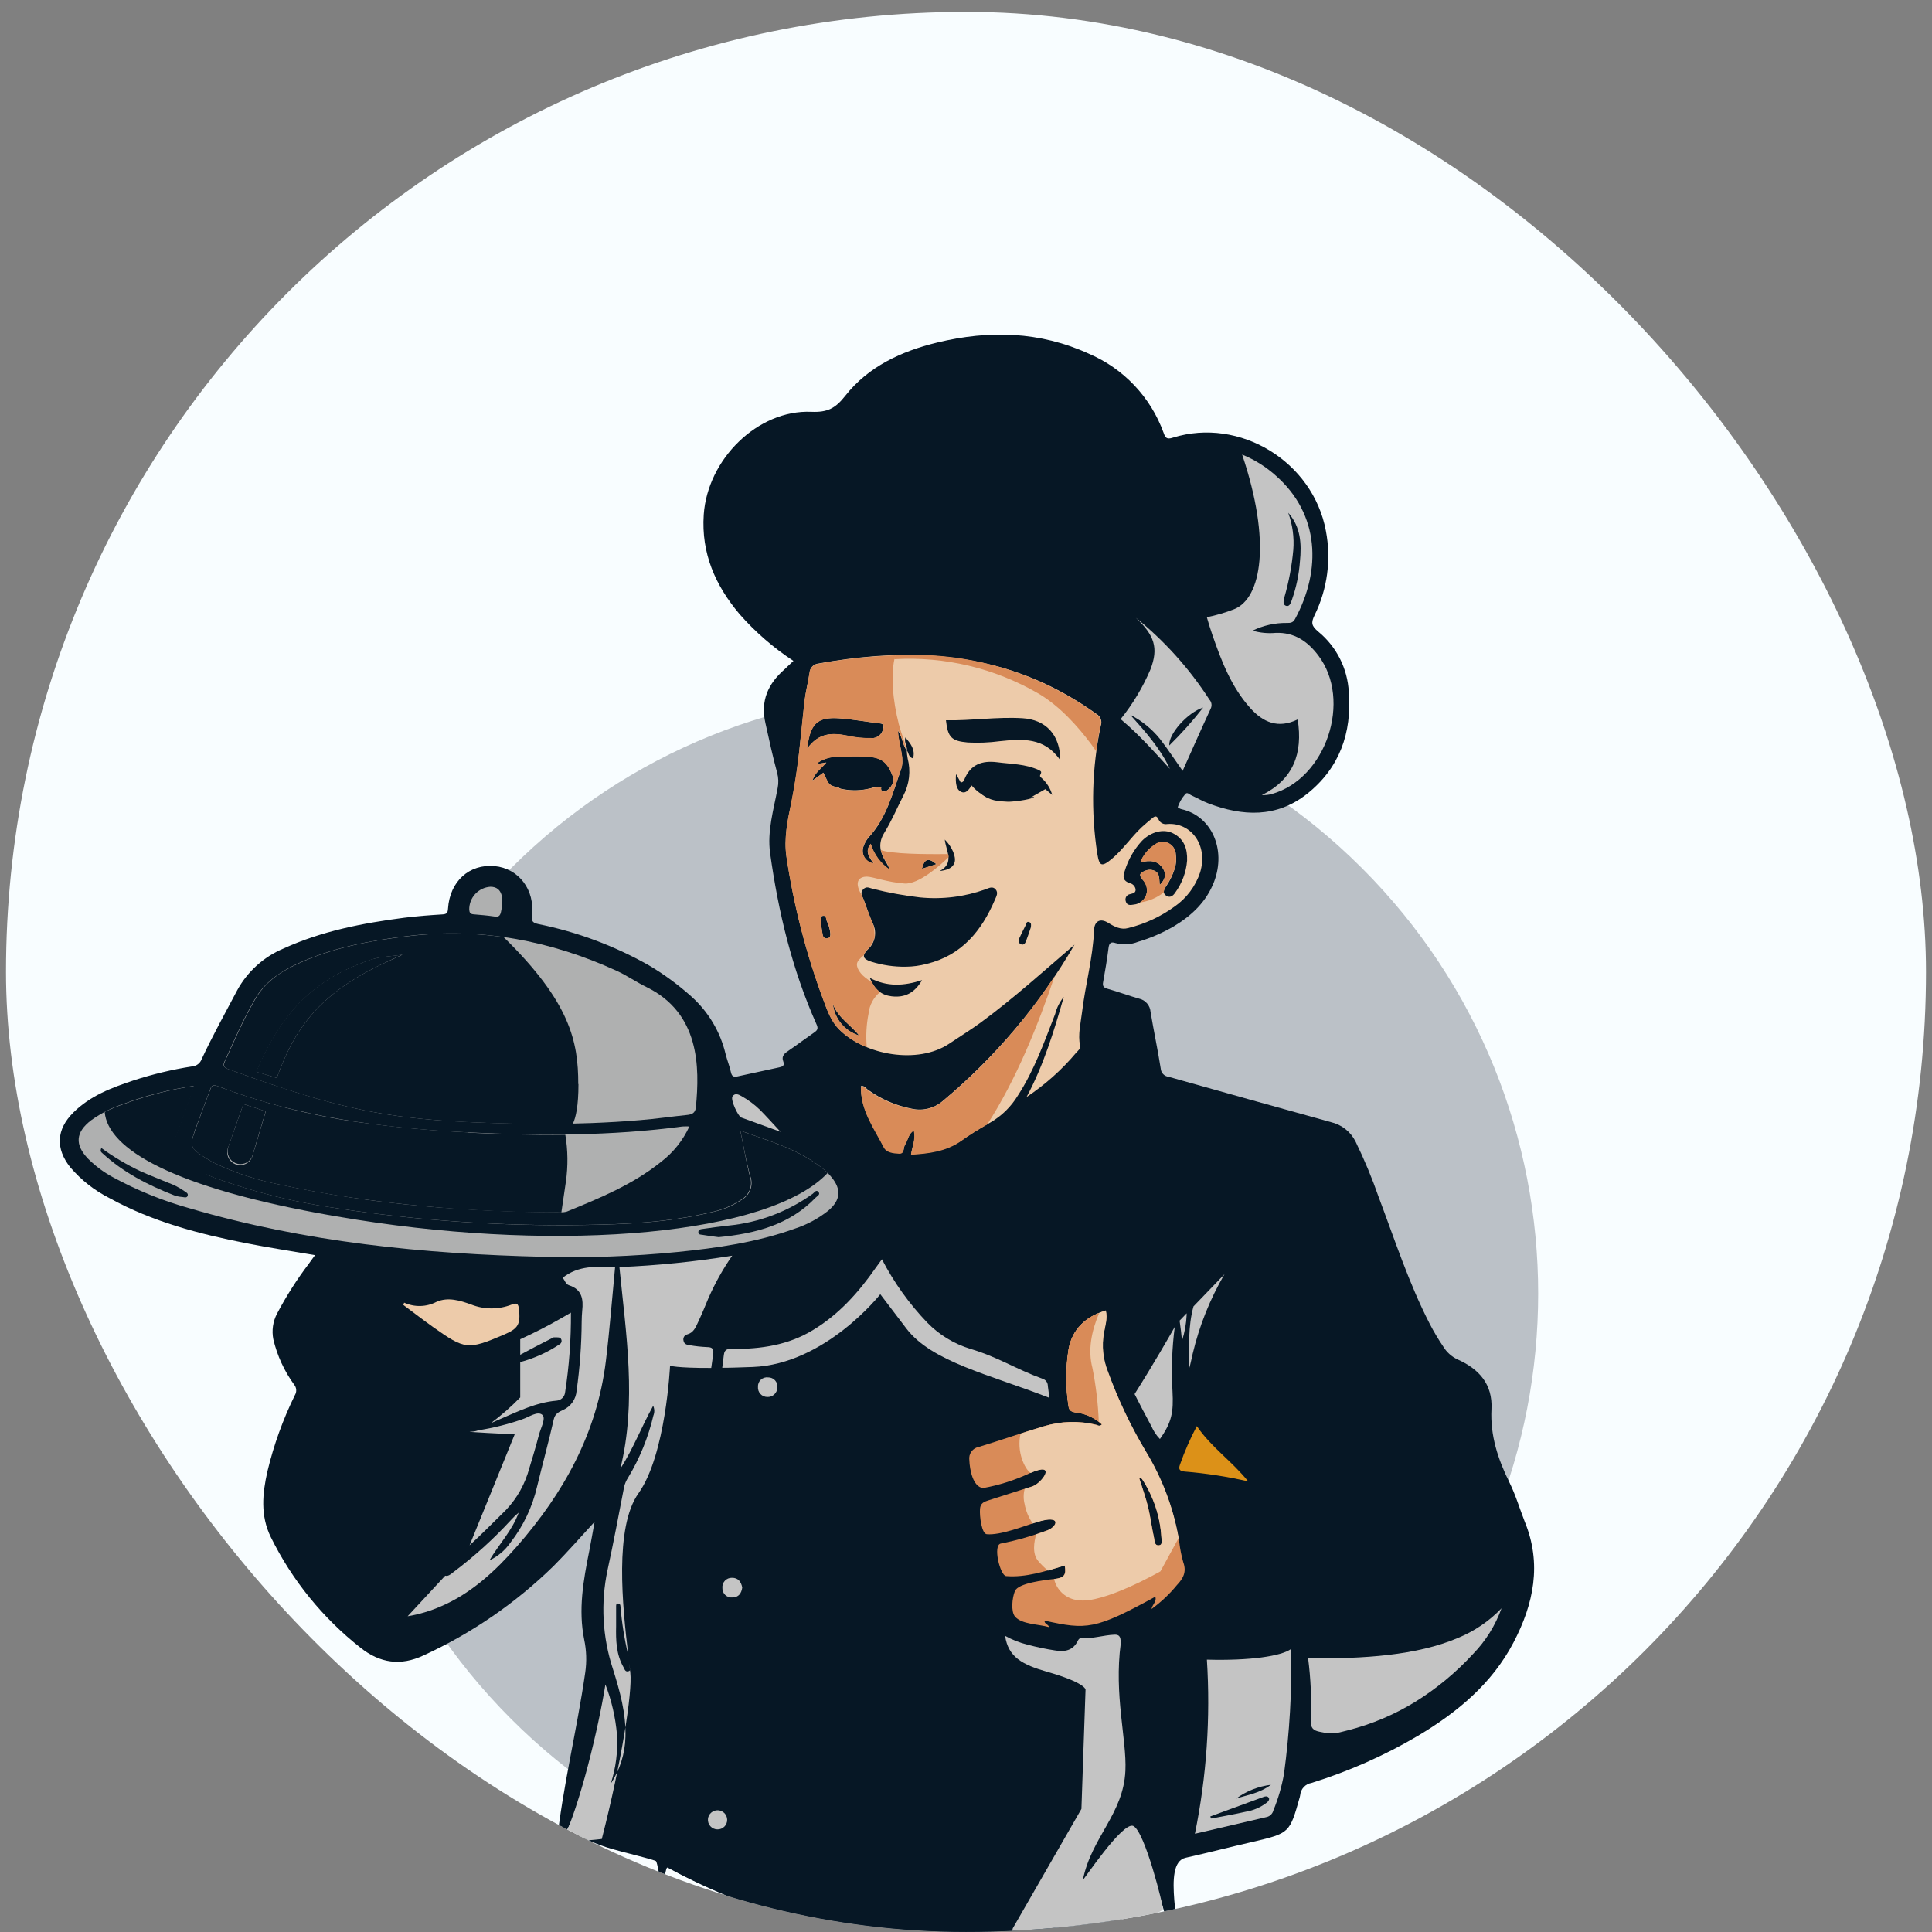 <svg width="161" height="161" viewBox="0 0 161 161" fill="none" xmlns="http://www.w3.org/2000/svg">
<rect x="0" y="0" width="161" height="161" fill="#808080" stroke="none"/>
<g clip-path="url(#clip0_15_374)">
<rect x="0.5" y="0.99" width="160" height="160" rx="80" fill="#F8FDFF"/>
<g clip-path="url(#clip1_15_374)">
<path d="M113.497 143.25C133.076 123.671 133.076 91.926 113.497 72.347C93.918 52.767 62.173 52.767 42.594 72.347C23.014 91.926 23.014 123.671 42.594 143.25C62.173 162.829 93.918 162.829 113.497 143.25Z" fill="#BBC1C7"/>
<path fill-rule="evenodd" clip-rule="evenodd" d="M66.12 55.077C64.457 53.985 62.949 52.676 61.634 51.183C59.613 48.79 58.429 46.11 58.645 42.892C58.958 38.275 63.148 34.127 67.612 34.318C68.965 34.377 69.621 34.022 70.424 33.003C72.361 30.534 75.117 29.27 78.111 28.542C82.436 27.498 86.664 27.612 90.757 29.485C92.184 30.097 93.471 30.995 94.538 32.124C95.604 33.252 96.428 34.587 96.959 36.047C97.107 36.47 97.213 36.647 97.741 36.47C103.314 34.74 109.419 38.47 110.489 44.233C110.949 46.619 110.618 49.091 109.546 51.272C109.254 51.881 109.267 52.147 109.863 52.642C110.612 53.258 111.225 54.024 111.662 54.89C112.099 55.757 112.35 56.705 112.4 57.673C112.666 61.086 111.622 64.016 108.912 66.163C106.375 68.163 103.559 68.036 100.693 66.945C100.198 66.76 99.737 66.485 99.255 66.265C99.094 66.193 98.912 65.948 98.735 66.222C98.473 66.527 98.273 66.881 98.147 67.263C98.147 67.296 98.338 67.406 98.452 67.432C100.934 67.981 102.21 70.751 101.175 73.474C100.54 75.139 99.314 76.294 97.826 77.19C96.885 77.74 95.882 78.175 94.837 78.484C94.243 78.721 93.589 78.759 92.972 78.594C92.6 78.467 92.435 78.56 92.38 78.978C92.258 79.934 92.101 80.885 91.928 81.832C91.86 82.188 91.97 82.306 92.313 82.403C93.192 82.648 94.046 82.974 94.921 83.219C95.181 83.276 95.415 83.415 95.588 83.617C95.761 83.818 95.864 84.07 95.881 84.335C96.143 85.908 96.481 87.473 96.727 89.046C96.737 89.218 96.809 89.381 96.928 89.506C97.047 89.632 97.206 89.711 97.378 89.73C101.893 90.999 106.396 92.267 110.907 93.51C111.35 93.612 111.764 93.81 112.121 94.092C112.477 94.374 112.766 94.731 112.967 95.138C113.699 96.639 114.342 98.182 114.89 99.759C116.231 103.311 117.406 106.947 119.148 110.329C119.485 110.981 119.861 111.612 120.273 112.219C120.551 112.677 120.957 113.044 121.44 113.276C123.241 114.071 124.399 115.348 124.289 117.428C124.175 119.627 124.83 121.601 125.786 123.538C126.302 124.574 126.632 125.711 127.054 126.785C128.509 130.315 127.807 133.668 126.124 136.877C124.323 140.315 121.44 142.695 118.167 144.648C115.369 146.298 112.39 147.617 109.288 148.581C109.042 148.621 108.816 148.742 108.646 148.925C108.476 149.108 108.372 149.342 108.35 149.591C108.344 149.642 108.334 149.693 108.32 149.743C107.474 152.749 107.474 152.766 104.43 153.481C102.557 153.904 100.688 154.394 98.807 154.813C96.693 155.278 98.705 161.311 97.873 162.347C97.741 162.512 96.748 157.73 96.473 157.827C91.167 159.713 85.797 161.768 79.844 161.768C71.388 161.78 63.064 159.67 55.634 155.633C55.453 155.531 55.355 157.062 55.173 156.96C54.992 156.859 54.797 155.168 54.653 155.083C52.444 153.818 50.333 152.389 48.337 150.809C48.003 150.542 46.7 154.047 46.375 153.768C46.899 148.796 48.066 144.276 48.772 139.359C48.902 138.453 48.872 137.532 48.683 136.636C48.176 134.125 48.616 131.685 49.106 129.241C49.25 128.497 49.381 127.749 49.55 126.815C48.333 128.138 47.28 129.351 46.134 130.497C42.974 133.588 39.306 136.111 35.289 137.955C33.395 138.843 31.661 138.602 30.034 137.304C26.892 134.83 24.342 131.686 22.571 128.1C21.683 126.299 21.869 124.455 22.288 122.603C22.813 120.411 23.58 118.284 24.575 116.261C24.657 116.127 24.695 115.97 24.683 115.814C24.672 115.657 24.612 115.507 24.512 115.386C23.688 114.256 23.099 112.972 22.778 111.611C22.634 110.885 22.741 110.132 23.083 109.475C23.851 108.017 24.738 106.624 25.734 105.311L26.25 104.596C24.309 104.262 22.419 103.975 20.542 103.607C16.58 102.829 12.69 101.81 9.126 99.844C7.877 99.213 6.767 98.341 5.858 97.278C4.615 95.717 4.695 94.119 6.107 92.715C7.519 91.312 9.278 90.652 11.088 90.047C12.702 89.52 14.356 89.124 16.035 88.864C16.205 88.847 16.367 88.783 16.502 88.678C16.638 88.573 16.741 88.433 16.8 88.272C17.709 86.318 18.757 84.437 19.759 82.538C20.614 80.966 21.98 79.732 23.632 79.042C26.829 77.583 30.228 76.928 33.682 76.48C34.739 76.344 35.796 76.268 36.866 76.201C37.217 76.18 37.314 76.087 37.335 75.715C37.483 73.444 39.107 71.981 41.221 72.176C43.208 72.362 44.603 74.154 44.32 76.294C44.257 76.818 44.46 76.919 44.891 77.013C48.097 77.664 51.182 78.814 54.032 80.42C55.323 81.18 56.534 82.068 57.647 83.071C59.048 84.339 60.032 86.002 60.467 87.841C60.598 88.356 60.801 88.851 60.915 89.371C60.991 89.718 61.165 89.764 61.456 89.701L64.949 88.944C65.194 88.893 65.405 88.796 65.283 88.487C65.08 87.972 65.41 87.76 65.765 87.519C66.475 87.033 67.164 86.513 67.879 86.018C68.145 85.832 68.192 85.684 68.039 85.35C66.01 80.801 64.86 76.002 64.175 71.089C63.921 69.254 64.475 67.461 64.805 65.669C64.891 65.248 64.876 64.814 64.763 64.4C64.391 63.03 64.09 61.644 63.786 60.261C63.363 58.396 64.002 56.989 65.363 55.792C65.612 55.568 65.845 55.318 66.12 55.077Z" fill="#061725"/>
<path fill-rule="evenodd" clip-rule="evenodd" d="M73.472 104.939C74.472 106.87 75.743 108.647 77.248 110.216C78.243 111.238 79.481 111.991 80.846 112.406C83.133 113.083 84.618 114.097 86.854 114.897C86.984 114.934 87.098 115.013 87.178 115.121C87.258 115.23 87.3 115.362 87.298 115.497C87.547 117.509 87.556 117.505 85.607 118.127C83.916 118.664 82.926 119.247 81.227 119.75C80.817 119.849 80.45 120.077 80.179 120.401C79.909 120.725 79.75 121.126 79.726 121.547C79.618 122.098 79.633 122.666 79.77 123.21C79.907 123.755 80.162 124.262 80.516 124.697C80.598 124.786 80.65 124.898 80.666 125.017C80.682 125.137 80.66 125.258 80.605 125.365C80.182 126.748 80.415 127.987 81.573 128.934C81.673 129.003 81.746 129.105 81.781 129.222C81.816 129.338 81.809 129.463 81.763 129.576C81.653 129.971 81.666 130.39 81.801 130.777C81.935 131.164 82.185 131.5 82.516 131.741C82.791 131.952 82.939 132.164 82.774 132.506C82.749 132.604 82.739 132.706 82.744 132.807C82.495 135.593 82.964 136.303 85.632 137.056C86.391 137.258 87.16 137.419 87.936 137.538C88.714 137.669 89.416 137.538 89.814 136.751C89.869 136.646 89.928 136.502 90.08 136.515C91.027 136.578 91.932 136.265 92.866 136.223C93.429 136.197 93.374 136.599 93.403 136.937C92.824 141.242 93.906 144.971 93.788 147.55C93.627 151.177 90.968 153.08 90.245 156.649C90.211 156.826 93.564 151.748 94.448 152.167C95.42 152.632 96.562 156.999 96.519 157.194C96.325 158.001 95.5 158.856 94.405 159.659C87.983 161.568 81.246 162.191 74.583 161.49C67.919 160.789 61.46 158.779 55.575 155.575C55.744 152.07 55.913 148.56 56.103 145.055C56.239 142.442 56.725 139.867 57.063 137.28C57.778 131.821 58.535 126.367 59.27 120.913C59.634 118.249 60.006 115.586 60.332 112.918C60.399 112.377 60.691 112.415 61.059 112.415C63.426 112.415 65.71 112.081 67.777 110.829C69.929 109.531 71.557 107.7 72.978 105.667L73.472 104.939Z" fill="#061725"/>
<path fill-rule="evenodd" clip-rule="evenodd" d="M109.83 95.089C107.035 97.811 105.923 99.317 105.445 101.19L106.498 99.799C107.525 98.316 108.755 96.984 110.151 95.841C110.997 95.216 111.035 95.216 111.504 96.175C112.443 98.086 113.119 100.107 113.863 102.095C115.178 105.625 116.4 109.202 118.307 112.483C117.343 112.111 116.759 111.409 114.599 108.103C114.953 109.642 115.698 111.063 116.764 112.229C117.842 113.43 119.254 114.14 120.653 114.838C121.88 115.455 122.624 116.212 122.56 117.709C122.487 118.927 122.592 120.149 122.873 121.336C123.528 123.844 123.533 126.503 124.649 128.9C124.701 129.088 124.73 129.281 124.733 129.475C124.926 128.657 124.906 127.802 124.674 126.993C124.485 126.201 124.365 125.393 124.315 124.579C124.627 125.232 124.884 125.909 125.084 126.604C125.417 128.223 125.577 129.873 125.562 131.526C125.562 134.025 124.425 136.071 122.772 137.847C119.993 140.946 116.364 143.159 112.337 144.21C111.271 144.481 111.111 144.565 110.011 144.337C109.453 144.218 109.221 144.015 109.255 143.385C109.462 139.508 108.582 135.627 108.231 131.75C108.015 129.656 107.459 127.611 106.587 125.695C106.485 125.467 106.396 125.235 106.282 124.96C108.22 124.807 110.145 124.524 112.045 124.114C115.428 123.518 118.332 124.647 120.962 126.693L121.385 127.057C121.136 126.419 120.734 125.853 120.214 125.408C119.473 124.788 118.638 124.29 117.74 123.932C117.582 123.891 117.44 123.799 117.338 123.671C117.235 123.543 117.176 123.386 117.169 123.222C117.186 122.735 117.36 122.266 117.665 121.885C117.969 121.504 118.389 121.231 118.861 121.108C119.621 121.013 120.387 120.979 121.152 121.006C120.695 120.662 120.125 120.501 119.554 120.554C117.804 120.47 116.248 121.121 114.671 121.793C112.417 122.777 109.873 122.868 107.555 122.047C106.473 121.675 105.762 120.833 105.141 119.933C101.796 115.049 101.416 109.883 103.648 104.462C103.699 104.348 103.745 104.23 103.8 104.116C103.855 104.001 103.995 103.836 103.8 103.722C103.606 103.608 103.551 103.815 103.479 103.917C101.548 106.589 100.159 109.614 99.391 112.821C99.297 113.21 99.23 113.599 99.116 113.984C99.086 111.87 98.942 109.79 99.86 107.764C99.251 108.09 99.014 108.61 98.892 109.591C98.859 110.318 98.73 111.037 98.507 111.73C98.393 110.711 98.291 109.777 98.186 108.838C97.722 111.178 97.561 113.569 97.708 115.95C97.801 117.662 97.649 118.52 96.659 119.924C96.365 119.622 96.128 119.268 95.962 118.88C95.175 117.375 94.617 116.394 93.911 114.85C93.243 113.383 92.643 111.971 92.993 110.398C93.137 109.747 93.416 108.931 92.795 108.47C92.173 108.01 91.378 108.47 90.731 108.804C90.064 109.138 89.482 109.621 89.031 110.217C88.581 110.812 88.274 111.504 88.135 112.238C87.72 110.596 87.206 108.981 86.597 107.401C86.052 106.032 85.343 104.736 84.482 103.54C83.776 102.581 84.212 100.179 85.227 99.372C86.228 98.635 87.278 97.965 88.368 97.368C90.529 96.099 92.74 94.898 94.748 93.38C95.426 92.936 96.008 92.361 96.46 91.689C96.477 91.642 96.503 91.6 96.537 91.563C96.571 91.527 96.612 91.498 96.658 91.478C96.703 91.459 96.753 91.448 96.802 91.448C96.852 91.448 96.901 91.458 96.947 91.478C101.234 92.679 105.528 93.882 109.83 95.089Z" fill="#061725"/>
<path fill-rule="evenodd" clip-rule="evenodd" d="M89.543 78.722C86.96 80.937 84.44 83.221 81.696 85.233C80.85 85.846 79.967 86.392 79.104 86.971C76.478 88.73 72.06 87.926 69.938 85.791C69.257 85.106 68.944 84.201 68.619 83.331C67.186 79.48 66.157 75.492 65.549 71.428C65.321 69.902 65.629 68.401 65.946 66.904C66.53 64.123 66.729 61.285 67.046 58.448C67.135 57.645 67.342 56.855 67.469 56.051C67.48 55.86 67.559 55.679 67.692 55.541C67.824 55.402 68.001 55.315 68.192 55.294C74.601 54.148 80.909 54.161 86.981 56.926C88.521 57.642 89.99 58.502 91.37 59.493C91.538 59.588 91.667 59.741 91.733 59.923C91.799 60.105 91.798 60.305 91.729 60.486C90.991 63.994 90.894 67.607 91.442 71.15C91.615 72.223 91.822 72.253 92.655 71.572C93.589 70.782 94.27 69.75 95.162 68.917C95.42 68.676 95.699 68.456 95.97 68.224C96.24 67.991 96.393 67.928 96.566 68.329C96.632 68.455 96.737 68.555 96.865 68.616C96.993 68.677 97.137 68.695 97.276 68.668C99.234 68.52 100.701 70.414 100.012 72.697C99.626 73.862 98.868 74.869 97.856 75.564C96.702 76.397 95.398 77 94.016 77.339C93.416 77.504 92.883 77.234 92.372 76.916C91.704 76.494 91.205 76.735 91.171 77.508C91.078 79.825 90.444 82.062 90.169 84.354C90.059 85.275 89.814 86.193 90.004 87.14C90.059 87.398 89.826 87.563 89.691 87.715C88.493 89.143 87.096 90.391 85.543 91.423C86.964 88.78 87.831 85.927 88.647 83.077C88.306 83.49 88.062 83.974 87.932 84.493C87.023 86.827 86.19 89.195 84.808 91.317C84.25 92.229 83.476 92.988 82.554 93.528C81.709 93.998 80.888 94.497 80.098 95.046C78.85 95.913 77.442 96.091 75.929 96.184C76.022 95.507 76.352 94.915 76.157 94.188C75.692 94.463 75.684 94.987 75.434 95.355C75.261 95.605 75.4 96.12 74.944 96.099C74.487 96.078 73.882 96.019 73.654 95.571C72.83 93.968 71.701 92.467 71.751 90.497C72.014 90.451 72.136 90.67 72.301 90.789C73.391 91.585 74.642 92.131 75.967 92.387C76.413 92.49 76.877 92.489 77.322 92.382C77.767 92.276 78.182 92.068 78.533 91.774C82.935 88.097 86.661 83.68 89.543 78.722Z" fill="#EDCBAA"/>
<path fill-rule="evenodd" clip-rule="evenodd" d="M68.585 64.333C69.097 65.331 68.957 65.39 69.726 65.602C70.496 65.813 73.557 65.572 73.557 65.572C73.557 65.572 74.103 65.259 74.043 65.056C73.984 64.853 73.198 63.513 73.198 63.513L69.54 63.428C69.241 63.749 68.921 64.051 68.585 64.333Z" fill="#061725"/>
<path fill-rule="evenodd" clip-rule="evenodd" d="M80.702 65.103C81.091 65.689 81.635 66.155 82.275 66.447L85.865 66.473L87.307 65.648C87.307 65.648 86.076 64.473 85.421 64.215C84.766 63.957 82.076 63.847 81.734 63.902C81.392 63.957 80.702 65.103 80.702 65.103Z" fill="#061725"/>
<path fill-rule="evenodd" clip-rule="evenodd" d="M108.142 59.97C106.501 60.765 105.258 60.207 104.197 59.031C102.616 57.277 101.791 55.12 101.034 52.934C100.583 51.586 100.214 50.21 99.931 48.816C99.617 49.355 99.244 49.857 98.819 50.313C98.117 50.922 97.453 50.88 96.836 50.178C96.062 49.298 96.143 48.275 96.333 47.218C96.557 45.95 96.456 45.853 95.221 46.111C93.217 46.533 91.31 46.111 89.361 45.688C85.095 44.732 83.146 41.84 82.431 37.811C82.342 37.325 82.262 36.83 82.152 36.17C81.008 38.097 80.031 40.119 79.23 42.212C78.921 43.021 78.402 43.731 77.725 44.271C76.825 45.007 75.742 44.656 74.601 44.948C75.903 43.443 76.372 41.756 76.829 40.005C76.406 40.056 76.406 40.36 76.305 40.572C75.286 43.109 73.307 44.618 70.774 45.252C69.307 45.62 67.815 45.045 66.584 44.098C65.79 43.423 65.104 42.63 64.551 41.747L64.043 41.011C64.005 42.309 65.269 44.542 66.825 46.026C65.329 46.127 63.866 45.18 62.724 43.316C61.033 47.155 62.914 49.933 65.32 52.719C61.35 49.89 59.046 45.561 60.318 41.358C61.303 38.107 64.525 35.545 67.662 35.608C67.789 35.608 67.916 35.608 68.043 35.608C69.109 35.714 69.109 35.714 69.011 36.758C68.834 38.754 68.973 39.578 69.654 40.538C69.815 40.538 69.789 40.403 69.776 40.322C69.201 36.517 70.656 33.625 73.916 31.744C79.192 28.699 84.727 28.302 90.329 30.763C91.783 31.366 93.066 32.318 94.064 33.536C95.062 34.754 95.744 36.199 96.05 37.743C96.23 38.821 96.25 39.919 96.109 41.003C96.109 41.176 96.003 41.426 96.215 41.472C96.527 41.569 96.502 41.236 96.549 41.083C96.795 40.389 96.928 39.659 96.942 38.923C96.919 38.685 96.987 38.448 97.129 38.258C97.272 38.067 97.481 37.936 97.715 37.891C100.95 36.745 103.838 37.468 106.341 39.658C109.964 42.851 110.146 47.51 107.913 51.594C107.736 51.92 107.52 51.916 107.233 51.911C106.244 51.899 105.267 52.119 104.379 52.554C105.003 52.736 105.655 52.799 106.303 52.74C107.867 52.677 108.966 53.45 109.846 54.605C112.704 58.355 110.509 64.891 105.977 66.168C105.71 66.242 105.433 66.272 105.157 66.257C107.804 64.942 108.586 62.794 108.142 59.97Z" fill="#061725"/>
<path fill-rule="evenodd" clip-rule="evenodd" d="M45.33 93.676C33.395 93.503 29.759 92.987 19.045 89.102C18.571 88.932 18.567 88.763 18.753 88.357C19.637 86.421 20.161 85.165 21.209 83.313C22.017 81.893 23.264 81.03 24.689 80.354C27.649 78.971 30.803 78.383 33.991 78.003C40.071 77.28 45.859 78.375 51.393 80.903C52.239 81.292 53.021 81.838 53.862 82.248C58.302 84.417 58.319 88.89 57.989 92.281C57.938 92.776 57.638 92.877 57.211 92.919C55.943 93.046 54.645 93.241 53.355 93.342C50.666 93.575 47.952 93.651 45.33 93.676Z" fill="#AFB0B0"/>
<path fill-rule="evenodd" clip-rule="evenodd" d="M26.803 106.901C28 108.905 29.805 109.941 31.83 110.956C31.712 110.637 31.496 110.363 31.213 110.174C30.287 109.383 29.353 108.601 28.431 107.806C28.263 107.65 28.111 107.477 27.979 107.29C27.074 106.136 27.505 105.058 28.955 104.821L29.653 104.698C28.828 105.789 29.623 106.364 30.253 106.969C32.308 108.935 34.546 110.699 36.938 112.237C37.517 112.647 38.194 112.9 38.9 112.968C39.607 113.037 40.319 112.921 40.967 112.63C42.991 111.831 44.955 110.889 46.844 109.81C47.06 109.687 47.267 109.561 47.575 109.387C47.593 111.615 47.43 113.84 47.089 116.042C47.068 116.221 46.985 116.387 46.855 116.511C46.724 116.635 46.554 116.71 46.375 116.723C44.684 116.867 43.17 117.619 41.639 118.275C40.942 118.575 40.252 118.888 39.572 119.23C40.922 119.051 42.249 118.732 43.533 118.279C44.092 118.097 44.802 117.564 45.195 117.915C45.512 118.194 45.068 118.993 44.92 119.547C44.633 120.646 44.303 121.737 43.969 122.824C43.545 124.106 42.805 125.261 41.817 126.181C40.337 127.644 38.895 129.141 37.166 130.346C36.874 130.553 36.599 130.794 36.879 131.149C37.158 131.504 37.47 131.259 37.724 131.069C39.47 129.757 41.092 128.288 42.569 126.68C42.758 126.47 42.963 126.274 43.182 126.096C42.65 127.585 41.538 128.726 40.743 130.075C41.448 129.747 42.052 129.236 42.493 128.595C43.571 127.21 44.332 125.605 44.721 123.894C45.174 122.025 45.673 120.164 46.112 118.291C46.222 117.831 46.578 117.687 46.895 117.539C47.206 117.398 47.474 117.175 47.67 116.895C47.865 116.614 47.982 116.286 48.007 115.945C48.276 114.036 48.418 112.11 48.429 110.182C48.429 109.878 48.429 109.573 48.476 109.269C48.578 108.317 48.476 107.485 47.381 107.155C47.068 107.053 47.022 106.694 46.84 106.533C48.15 105.485 49.685 105.586 51.216 105.637C50.962 108.25 50.763 110.859 50.446 113.467C49.706 119.475 46.941 124.46 43.035 128.912C41.229 130.976 39.255 132.828 36.693 133.914C34.646 134.785 32.515 135.144 30.308 134.565C29.517 134.371 28.804 133.938 28.266 133.326C26.731 131.633 25.404 129.762 24.313 127.754C23.467 126.126 23.619 124.469 24.029 122.79C24.349 121.489 24.773 120.217 25.298 118.985C25.383 118.782 25.361 118.456 25.788 118.642C27.185 119.2 28.69 119.433 30.19 119.323C32.046 119.26 33.885 119.581 35.737 119.505C35.965 119.505 36.337 119.623 36.375 119.277C36.413 118.93 36.008 118.998 35.8 118.972C33.547 118.785 31.346 118.189 29.306 117.213C27.192 116.161 25.553 114.349 24.719 112.14C24.541 111.775 24.46 111.371 24.482 110.967C24.505 110.562 24.63 110.17 24.846 109.827C25.488 108.838 26.089 107.878 26.803 106.901Z" fill="#061725"/>
<path fill-rule="evenodd" clip-rule="evenodd" d="M43.352 111.607C44.54 111.061 45.707 110.469 46.844 109.81C47.06 109.687 47.267 109.56 47.576 109.387C47.593 111.615 47.43 113.84 47.089 116.042C47.068 116.221 46.985 116.387 46.855 116.511C46.724 116.635 46.555 116.71 46.375 116.723C44.684 116.866 43.17 117.619 41.639 118.274L40.904 118.596C41.776 117.948 42.595 117.231 43.352 116.452V111.607ZM39.851 119.192C39.691 119.257 39.521 119.294 39.348 119.302C38.079 119.302 42.891 119.53 42.891 119.53L39.132 128.773C40.058 127.927 40.929 127.048 41.817 126.172C42.805 125.252 43.545 124.097 43.969 122.815C44.303 121.729 44.633 120.638 44.92 119.539C45.068 118.985 45.512 118.186 45.195 117.907C44.798 117.556 44.092 118.088 43.534 118.27C42.337 118.688 41.104 118.997 39.851 119.192ZM37.103 131.305L33.97 134.688C34.922 134.529 35.85 134.253 36.735 133.867C39.272 132.781 41.263 130.929 43.077 128.866C46.984 124.405 49.749 119.429 50.489 113.421C50.806 110.812 51.005 108.203 51.258 105.59C49.728 105.54 48.193 105.438 46.882 106.487C47.064 106.647 47.111 107.007 47.423 107.108C48.51 107.455 48.62 108.288 48.518 109.222C48.489 109.527 48.476 109.831 48.472 110.135C48.46 112.064 48.319 113.989 48.049 115.898C48.024 116.239 47.908 116.567 47.712 116.848C47.516 117.128 47.249 117.351 46.937 117.492C46.62 117.64 46.265 117.784 46.155 118.245C45.732 120.118 45.216 121.978 44.764 123.847C44.374 125.558 43.614 127.163 42.536 128.549C42.095 129.189 41.49 129.7 40.785 130.028C41.58 128.68 42.692 127.538 43.225 126.05C43.005 126.228 42.8 126.423 42.612 126.633C41.135 128.242 39.513 129.711 37.767 131.022C37.551 131.204 37.323 131.381 37.103 131.305Z" fill="#C4C4C4"/>
<path fill-rule="evenodd" clip-rule="evenodd" d="M54.429 117.15C53.436 118.947 52.738 120.765 51.694 122.397C53.072 116.799 52.176 111.231 51.618 105.59C54.767 105.461 57.905 105.143 61.017 104.639C60.241 105.759 59.575 106.951 59.029 108.199C58.75 108.88 58.467 109.556 58.154 110.22C57.964 110.643 57.786 111.066 57.27 111.197C57.215 111.21 57.162 111.235 57.117 111.27C57.071 111.304 57.032 111.348 57.004 111.398C56.975 111.448 56.957 111.503 56.951 111.56C56.944 111.617 56.95 111.675 56.966 111.73C57.017 112.013 57.254 112.068 57.482 112.097C57.956 112.181 58.434 112.233 58.915 112.254C59.41 112.254 59.494 112.436 59.431 112.888C59.076 115.374 58.75 117.864 58.416 120.355C57.681 125.851 56.928 131.314 56.214 136.798C55.825 139.757 55.283 142.662 55.144 145.63C54.997 148.784 54.846 151.937 54.691 155.088C52.155 154.276 49.618 154.052 47.639 152.479C48.459 149.076 49.88 143.956 50.451 140.37C50.965 141.711 51.289 143.117 51.415 144.548C51.501 145.934 51.324 147.324 50.895 148.645C51.662 147.483 52.087 146.129 52.121 144.738C52.176 142.776 51.656 140.933 51.076 139.081C50.2 136.421 50.045 133.576 50.628 130.836C51.127 128.532 51.563 126.215 52.011 123.902C52.074 123.633 52.184 123.377 52.336 123.145C53.307 121.538 54.02 119.789 54.45 117.962C54.503 117.832 54.528 117.693 54.524 117.554C54.52 117.414 54.488 117.277 54.429 117.15Z" fill="#061725"/>
<path fill-rule="evenodd" clip-rule="evenodd" d="M67.782 54.474C68.335 51.979 68.864 49.607 69.384 47.236C69.452 46.923 69.608 46.813 69.929 46.715C81.806 43.511 93.771 47.561 100.794 58.317C100.885 58.417 100.944 58.541 100.963 58.675C100.982 58.809 100.96 58.945 100.9 59.066C100.113 60.757 99.357 62.478 98.562 64.253C97.906 63.327 97.319 62.427 96.663 61.581C95.99 60.751 95.15 60.069 94.198 59.581C95.446 60.981 96.697 62.363 97.496 64.084C96.397 62.883 95.319 61.67 94.114 60.571C89.125 56.03 83.218 53.873 76.517 53.73C73.587 53.675 70.66 53.924 67.782 54.474Z" fill="#061725"/>
<path fill-rule="evenodd" clip-rule="evenodd" d="M57.448 93.87C56.912 95.036 56.098 96.052 55.076 96.83C52.734 98.711 50.003 99.832 47.246 100.961C47.076 101.012 46.899 101.032 46.722 101.02C38.866 100.994 31.078 100.386 23.37 98.724C21.453 98.359 19.591 97.746 17.832 96.902C17.582 96.774 17.339 96.633 17.104 96.479C15.861 95.684 15.789 95.506 16.259 94.149C16.656 93.029 17.104 91.921 17.502 90.805C17.608 90.513 17.722 90.348 18.102 90.496C24.829 93.092 31.869 94.018 39.014 94.365C44.971 94.652 50.929 94.669 56.865 93.874C57.059 93.862 57.254 93.86 57.448 93.87Z" fill="#AFB0B0"/>
<path fill-rule="evenodd" clip-rule="evenodd" d="M61.689 94.218C64.226 95.127 66.64 95.79 68.657 97.456C68.89 97.65 69.104 97.867 69.295 98.103C70.141 99.131 70.043 100.014 69.033 100.881C68.199 101.546 67.252 102.056 66.238 102.386C63.063 103.532 59.752 104.001 56.421 104.335C52.732 104.698 49.023 104.831 45.318 104.733C35.327 104.5 25.446 103.524 15.798 100.691C13.575 100.073 11.43 99.203 9.405 98.099C8.645 97.689 7.948 97.171 7.337 96.56C6.217 95.389 6.293 94.357 7.591 93.359C8.437 92.755 9.371 92.285 10.361 91.964C12.234 91.273 14.173 90.779 16.149 90.489C15.654 91.879 15.219 93.216 14.698 94.518C14.552 94.841 14.514 95.203 14.59 95.55C14.666 95.897 14.853 96.21 15.121 96.442C16.01 97.279 17.075 97.907 18.237 98.281C21.453 99.423 24.776 100.233 28.156 100.699C34.881 101.718 41.679 102.179 48.48 102.078C52.083 102.031 55.668 101.875 59.211 101.025C60.134 100.844 61.011 100.481 61.79 99.955C62.11 99.769 62.355 99.479 62.484 99.132C62.612 98.786 62.617 98.406 62.496 98.057C62.188 96.852 61.981 95.604 61.689 94.218Z" fill="#AFB0B0"/>
<path fill-rule="evenodd" clip-rule="evenodd" d="M91.814 118.714C91.214 118.145 90.442 117.791 89.619 117.707C89.281 117.648 89.082 117.555 89.036 117.179C88.793 115.621 88.793 114.035 89.036 112.477C89.344 110.757 90.452 109.742 92.139 109.218C92.3 109.89 92.084 110.486 91.983 111.095C91.791 112.173 91.904 113.282 92.308 114.3C93.146 116.61 94.203 118.836 95.462 120.946C96.882 123.278 97.838 125.862 98.278 128.557C98.345 129.11 98.455 129.657 98.608 130.193C98.896 130.984 98.608 131.533 98.075 132.091C97.459 132.843 96.749 133.512 95.961 134.083C96.033 133.685 96.418 133.453 96.274 133.06C91.26 135.808 90.549 135.829 87.049 135.051C87.011 135.334 87.357 135.334 87.425 135.596C86.554 135.338 85.138 135.376 84.575 134.704C84.233 134.281 84.343 133.157 84.575 132.59C84.846 131.922 87.044 131.668 87.814 131.584C88.659 131.487 88.871 131.263 88.723 130.451C87.121 130.933 85.484 131.474 83.84 131.339C83.349 131.301 82.698 128.73 83.417 128.624C84.723 128.366 86.005 128.001 87.252 127.533C88.127 127.216 88.52 126.168 86.406 126.836C85.341 127.17 83.383 127.952 82.233 127.851C81.81 127.817 81.616 126.367 81.666 125.737C81.704 125.263 82.009 125.145 82.334 125.039L86.025 123.859C86.871 123.593 88.186 121.695 85.823 122.76C84.579 123.346 83.264 123.766 81.912 124.007C81.066 123.889 80.808 122.468 80.778 121.678C80.741 121.426 80.803 121.169 80.953 120.962C81.102 120.756 81.326 120.617 81.578 120.574C83.391 120.024 85.184 119.386 87.002 118.849C88.419 118.417 89.927 118.376 91.365 118.731C91.48 118.79 91.615 118.904 91.814 118.714Z" fill="#D98B58"/>
<path fill-rule="evenodd" clip-rule="evenodd" d="M98.274 124.059C100.096 127.995 101.437 132.029 101.306 136.421C101.538 135.965 101.581 133.263 101.428 132.464C100.904 129.788 100.684 127.035 99.386 124.558C99.308 124.37 99.25 124.174 99.213 123.974C99.137 123.678 99.213 123.572 99.551 123.619C101.242 123.851 102.976 124.004 104.625 124.629C104.8 124.691 104.961 124.787 105.098 124.912C105.236 125.037 105.346 125.188 105.424 125.357C106.768 128.126 107.49 131.157 107.538 134.236C107.682 138.781 107.665 143.317 107.009 147.824C106.822 148.87 106.521 149.892 106.113 150.873C106.081 151.007 106.012 151.13 105.914 151.227C105.817 151.324 105.693 151.392 105.559 151.423C103.614 151.871 101.674 152.327 99.593 152.814C101.589 143.076 100.667 133.538 98.274 124.059Z" fill="#061725"/>
<path fill-rule="evenodd" clip-rule="evenodd" d="M93.852 84.78C93.325 85.829 92.71 86.832 92.013 87.777C91.343 88.731 90.601 89.632 89.793 90.471C91.64 89.164 92.96 87.371 94.241 85.317C94.46 86.496 94.621 87.46 94.82 88.42C94.856 88.565 94.84 88.718 94.776 88.853C94.713 88.987 94.604 89.096 94.469 89.16C92.719 90.378 90.884 91.46 89.209 92.783C88.537 93.312 87.865 93.84 87.231 94.424C89.912 93.075 92.511 91.568 95.014 89.913C95.391 91.037 95.391 91.041 94.401 91.574C89.657 94.141 84.909 96.694 80.174 99.278C79.1 99.861 78.06 100.335 76.838 99.722C78.779 98.453 81.028 97.713 83.028 96.496C81.456 96.886 79.93 97.44 78.474 98.149C77.768 98.491 77.058 98.825 76.36 99.189C76.06 99.345 75.811 99.333 75.658 99.032C75.506 98.732 75.87 98.686 76.009 98.61C78.939 96.749 82.009 95.113 84.859 93.113C86.901 91.688 88.867 90.154 90.448 88.217C91.288 87.261 91.893 86.121 92.215 84.89C92.338 84.332 92.575 84.285 93.027 84.496C93.296 84.607 93.572 84.702 93.852 84.78Z" fill="#061725"/>
<path fill-rule="evenodd" clip-rule="evenodd" d="M87.345 113.01C84.013 108.706 81.167 104.211 76.098 101.992C77.24 101.797 78.309 102.169 80.804 103.619C80.25 102.71 78.487 101.729 76.939 101.467L76.487 101.395C76.25 101.362 76.136 101.264 76.17 100.994C76.204 100.723 76.385 100.681 76.593 100.71C79.654 101.133 82.457 102.034 84.241 104.795C85.818 107.23 86.63 109.974 87.345 113.01Z" fill="#061725"/>
<path fill-rule="evenodd" clip-rule="evenodd" d="M66.437 89.397C67.414 90.704 68.022 92.213 69.016 93.499C68.547 92.459 68.078 91.414 67.6 90.374C67.486 90.125 67.325 89.892 67.202 89.643C66.678 88.59 66.678 88.59 67.625 87.901L68.987 86.903C70.183 91.055 72.082 94.83 74.208 98.509C73.76 98.754 73.54 98.602 73.257 98.242C72.542 97.222 71.709 96.289 70.775 95.465C71.38 96.657 72.242 97.684 73.016 98.809C71.747 98.678 66.369 90.932 66.437 89.397Z" fill="#061725"/>
<path fill-rule="evenodd" clip-rule="evenodd" d="M85.214 111.683C83.612 110.74 81.903 110.152 80.246 109.434C79.126 108.953 78.119 108.241 77.292 107.345C76.465 106.449 75.837 105.389 75.447 104.233C75.387 104.097 75.342 103.956 75.312 103.81C75.289 103.659 75.299 103.505 75.343 103.359C75.387 103.213 75.463 103.078 75.566 102.965C75.777 102.745 76.031 103.003 76.238 103.1C78.694 104.216 80.58 106.06 82.309 108.051C83.324 109.21 84.25 110.465 85.214 111.683Z" fill="#061725"/>
<path fill-rule="evenodd" clip-rule="evenodd" d="M59.706 110.863C63.701 107.929 67.346 104.593 72.263 103.189C71.536 104.174 70.735 105.101 69.866 105.963C69.354 106.525 68.758 107.011 68.263 107.586C66.365 109.793 63.744 110.343 61.076 110.761C60.633 110.9 60.164 110.935 59.706 110.863Z" fill="#061725"/>
<path fill-rule="evenodd" clip-rule="evenodd" d="M33.678 108.555C34.103 108.75 34.567 108.845 35.035 108.833C35.502 108.822 35.961 108.703 36.376 108.487C37.336 108.064 38.346 108.377 39.268 108.711C40.354 109.142 41.564 109.142 42.65 108.711C43.048 108.551 43.191 108.631 43.242 109.054C43.386 110.369 43.2 110.711 41.974 111.231C38.984 112.5 38.756 112.478 36.097 110.593C35.251 109.992 34.439 109.362 33.611 108.745L33.678 108.555Z" fill="#EDCBAA"/>
<path fill-rule="evenodd" clip-rule="evenodd" d="M59.427 109.836C60.028 107.902 61.007 106.108 62.306 104.555C62.471 104.396 62.687 104.3 62.915 104.284C64.51 103.97 66.069 103.492 67.566 102.859C67.658 102.846 67.752 102.846 67.845 102.859L67.046 103.519C68.483 102.839 70.034 102.435 71.621 102.327C66.936 103.832 63.321 107.041 59.427 109.836Z" fill="#061725"/>
<path fill-rule="evenodd" clip-rule="evenodd" d="M99.737 118.842C100.934 120.613 102.663 121.759 104.016 123.45C102.274 123.048 100.504 122.774 98.722 122.63C98.346 122.588 98.177 122.482 98.325 122.068C98.712 120.958 99.184 119.879 99.737 118.842Z" fill="#DC9118"/>
<path fill-rule="evenodd" clip-rule="evenodd" d="M95.999 142.32C96.092 146.036 96.363 149.444 97.187 152.789C97.234 152.979 97.42 153.304 97.124 153.385C96.828 153.465 96.773 153.089 96.701 152.877C96.185 151.045 95.855 149.165 95.716 147.267C95.386 143.91 95.293 140.536 95.259 137.162C95.259 136.904 95.124 136.557 95.593 136.566C96.063 136.574 95.856 136.925 95.864 137.132C95.965 138.954 96.046 140.781 95.999 142.32Z" fill="#061725"/>
<path fill-rule="evenodd" clip-rule="evenodd" d="M40.87 73.897C41.918 73.897 41.99 74.979 41.745 76.011C41.677 76.307 41.55 76.434 41.225 76.379C40.35 76.256 40.329 76.277 39.453 76.193C39.196 76.167 39.124 76.062 39.102 75.817C39.093 75.33 39.271 74.859 39.6 74.502C39.93 74.144 40.385 73.927 40.87 73.897Z" fill="#AFB0B0"/>
<path fill-rule="evenodd" clip-rule="evenodd" d="M65.042 94.314L61.769 93.126C61.515 93.037 60.877 91.591 61.029 91.363C61.181 91.135 61.507 91.181 61.756 91.329C62.333 91.649 62.865 92.044 63.338 92.504C63.947 93.113 64.522 93.756 65.042 94.314Z" fill="#061725"/>
<path fill-rule="evenodd" clip-rule="evenodd" d="M43.664 110.474C44.121 109.628 44.472 108.951 44.827 108.296C44.882 108.19 44.996 108.017 45.051 108.025C45.857 108.122 46.667 108.167 47.478 108.161C46.37 109.129 45.102 109.721 43.664 110.474Z" fill="#061725"/>
<path fill-rule="evenodd" clip-rule="evenodd" d="M73.726 101.62C73.808 101.044 74.008 100.492 74.314 99.997C74.436 99.811 74.584 99.574 74.851 99.65C74.974 99.684 75.084 99.756 75.164 99.856C75.243 99.957 75.289 100.08 75.295 100.208C75.388 101.028 75.003 101.73 74.72 102.453C74.711 102.484 74.693 102.513 74.67 102.535C74.646 102.557 74.616 102.572 74.585 102.578C74.553 102.585 74.52 102.583 74.489 102.572C74.459 102.561 74.431 102.542 74.411 102.517C74.123 102.25 73.641 102.157 73.726 101.62Z" fill="#061725"/>
<path fill-rule="evenodd" clip-rule="evenodd" d="M68.754 102.326C69.485 101.822 70.106 101.174 70.58 100.423C70.787 100.047 71.337 100.127 71.756 100.102C71.954 100.102 71.887 100.267 71.882 100.381C71.882 100.681 71.844 100.986 71.844 101.286C71.844 101.48 71.844 101.62 71.578 101.628C70.609 101.73 69.658 101.964 68.754 102.326Z" fill="#061725"/>
<path fill-rule="evenodd" clip-rule="evenodd" d="M73.603 101.828C73.346 101.612 73.154 101.329 73.048 101.01C72.942 100.692 72.927 100.35 73.003 100.023C73.134 99.499 73.641 99.566 74.14 99.494C73.758 100.211 73.573 101.017 73.603 101.828Z" fill="#061725"/>
<path fill-rule="evenodd" clip-rule="evenodd" d="M62.755 132.367C62.749 132.597 62.698 132.824 62.604 133.034C62.51 133.244 62.375 133.433 62.207 133.591C62.039 133.748 61.841 133.871 61.625 133.951C61.409 134.031 61.179 134.067 60.949 134.058C60.499 134.026 60.079 133.822 59.776 133.486C59.474 133.151 59.314 132.712 59.33 132.261C59.345 131.81 59.535 131.382 59.859 131.069C60.183 130.755 60.616 130.579 61.068 130.578C61.527 130.597 61.96 130.794 62.275 131.129C62.591 131.463 62.763 131.907 62.755 132.367Z" fill="#061725"/>
<path fill-rule="evenodd" clip-rule="evenodd" d="M65.663 115.602C65.667 115.831 65.625 116.059 65.539 116.271C65.452 116.483 65.324 116.675 65.161 116.836C64.998 116.997 64.804 117.123 64.591 117.207C64.378 117.291 64.15 117.33 63.921 117.323C63.476 117.314 63.051 117.132 62.736 116.817C62.421 116.502 62.24 116.078 62.23 115.632C62.226 115.17 62.404 114.724 62.726 114.392C63.048 114.06 63.489 113.869 63.951 113.86C64.179 113.858 64.406 113.901 64.617 113.988C64.828 114.075 65.019 114.203 65.179 114.366C65.339 114.529 65.464 114.722 65.547 114.935C65.631 115.147 65.67 115.374 65.663 115.602Z" fill="#061725"/>
<path fill-rule="evenodd" clip-rule="evenodd" d="M59.757 153.326C59.426 153.311 59.107 153.199 58.839 153.004C58.571 152.81 58.366 152.541 58.25 152.231C58.133 151.92 58.11 151.583 58.184 151.26C58.258 150.937 58.424 150.643 58.664 150.414C58.903 150.185 59.204 150.032 59.53 149.972C59.856 149.913 60.192 149.95 60.496 150.08C60.801 150.21 61.061 150.427 61.244 150.703C61.426 150.979 61.524 151.303 61.524 151.634C61.524 151.863 61.478 152.089 61.389 152.3C61.299 152.51 61.167 152.7 61.002 152.858C60.837 153.016 60.642 153.139 60.427 153.219C60.213 153.3 59.985 153.336 59.757 153.326Z" fill="#061725"/>
<path fill-rule="evenodd" clip-rule="evenodd" d="M98.012 93.228C98.118 93.029 98.27 93.135 98.409 93.169C100.657 93.68 102.861 94.368 105.001 95.224C105.187 95.302 105.368 95.392 105.542 95.494C105.741 95.604 105.994 95.706 105.91 95.989C105.825 96.272 105.551 96.213 105.326 96.188C104.65 96.088 103.99 95.896 103.365 95.617C101.673 94.915 99.957 94.184 98.257 93.457C98.16 93.414 97.995 93.41 98.012 93.228Z" fill="#061725"/>
<path fill-rule="evenodd" clip-rule="evenodd" d="M75.472 80.561C74.497 80.573 73.527 80.43 72.597 80.138C71.908 79.918 71.811 79.651 72.288 79.148C72.598 78.885 72.81 78.525 72.891 78.126C72.972 77.727 72.916 77.313 72.732 76.95C72.445 76.307 72.221 75.631 71.975 74.967C71.874 74.696 71.641 74.421 71.925 74.121C72.208 73.821 72.445 73.999 72.711 74.062C74.012 74.39 75.332 74.631 76.665 74.785C78.51 74.968 80.373 74.738 82.119 74.113C82.406 74.007 82.719 73.829 82.964 74.113C83.21 74.396 83.036 74.679 82.918 74.958C81.806 77.571 80.14 79.609 77.244 80.32C76.666 80.475 76.07 80.556 75.472 80.561Z" fill="#061725"/>
<path fill-rule="evenodd" clip-rule="evenodd" d="M78.829 60.021C80.943 60.067 83.057 59.721 85.205 59.852C87.154 59.97 88.355 61.239 88.355 63.353C87.036 61.42 85.184 61.573 83.307 61.767C82.425 61.885 81.535 61.92 80.647 61.873C79.294 61.75 78.986 61.459 78.829 60.021Z" fill="#061725"/>
<path fill-rule="evenodd" clip-rule="evenodd" d="M95.027 71.868C95.831 71.66 96.49 71.703 96.921 72.388C97.217 72.861 97.099 73.297 96.647 73.749C96.583 73.28 96.68 72.798 96.224 72.574C96.097 72.514 95.958 72.483 95.818 72.483C95.677 72.483 95.539 72.514 95.412 72.574C95.036 72.73 94.845 72.87 95.217 73.309C95.383 73.471 95.5 73.676 95.552 73.902C95.605 74.127 95.592 74.363 95.514 74.581C95.437 74.799 95.298 74.991 95.115 75.133C94.932 75.274 94.712 75.361 94.482 75.381C94.203 75.432 93.903 75.474 93.809 75.094C93.79 75.032 93.784 74.967 93.791 74.903C93.799 74.839 93.82 74.778 93.854 74.722C93.888 74.668 93.933 74.62 93.987 74.585C94.04 74.549 94.101 74.525 94.165 74.514C94.38 74.451 94.647 74.434 94.634 74.125C94.618 73.998 94.563 73.878 94.476 73.783C94.388 73.688 94.274 73.623 94.148 73.597C93.598 73.419 93.543 73.085 93.725 72.595C94.007 71.649 94.504 70.781 95.175 70.058C95.932 69.305 96.959 69.052 97.737 69.436C98.68 69.902 98.959 70.734 98.925 71.715C98.848 72.679 98.506 73.602 97.936 74.383C97.742 74.679 97.488 74.844 97.179 74.637C96.871 74.43 96.985 74.155 97.15 73.901C97.469 73.443 97.718 72.94 97.889 72.409C98.016 72.022 98.05 71.61 97.987 71.208C97.981 71.008 97.919 70.815 97.809 70.648C97.699 70.481 97.545 70.349 97.364 70.264C97.183 70.18 96.982 70.148 96.784 70.171C96.585 70.195 96.397 70.272 96.241 70.396C95.689 70.744 95.263 71.26 95.027 71.868Z" fill="#061725"/>
<path fill-rule="evenodd" clip-rule="evenodd" d="M81.773 66.143L82.445 66.215C82.142 65.663 81.983 65.043 81.984 64.414C81.477 64.503 81.392 64.955 81.138 65.234C80.885 65.513 80.618 66.19 80.136 66.004C79.654 65.817 79.621 65.2 79.667 64.507C79.849 64.832 79.963 65.027 80.064 65.209C80.132 65.205 80.197 65.181 80.249 65.138C80.302 65.096 80.339 65.037 80.356 64.972C80.864 63.703 81.832 63.357 83.109 63.522C84.263 63.674 85.438 63.661 86.529 64.156C86.8 64.283 86.812 64.325 86.686 64.579C86.614 64.731 86.766 64.79 86.838 64.87C87.243 65.239 87.536 65.713 87.683 66.24L86.597 65.331C86.129 64.902 85.565 64.592 84.952 64.427C84.779 64.384 84.508 64.3 84.411 64.532C84.314 64.765 84.534 64.955 84.715 64.976C85.561 65.128 85.654 65.361 85.591 65.927C85.591 66.046 85.421 66.257 85.485 66.35C85.603 66.524 86.301 66.35 86.157 66.439C85.789 66.663 84.288 66.828 83.98 66.811C83.227 66.777 82.436 66.735 81.773 66.143Z" fill="#061725"/>
<path fill-rule="evenodd" clip-rule="evenodd" d="M67.706 65.044C67.891 64.384 68.428 64.054 68.86 63.539L68.243 63.64C68.145 63.581 68.149 63.556 68.204 63.517C68.678 63.217 69.228 63.057 69.79 63.057C70.521 63.031 71.257 63.006 71.993 63.031C73.468 63.086 73.954 63.454 74.441 64.816C74.576 65.192 74.073 65.94 73.684 65.944C73.578 65.944 73.472 65.944 73.439 65.817C73.421 65.757 73.421 65.692 73.437 65.631C73.453 65.57 73.486 65.515 73.532 65.471C74.217 64.765 73.265 64.465 73.109 63.983C72.953 63.501 72.411 63.56 71.972 63.598C71.924 63.606 71.879 63.624 71.838 63.651C71.798 63.678 71.764 63.713 71.739 63.754C71.684 63.889 71.794 63.991 71.9 64.063C72.257 64.24 72.655 64.322 73.054 64.3C73.244 64.748 72.53 65.027 72.859 65.522C72.91 65.602 72.627 65.674 72.496 65.703C71.78 65.879 71.036 65.904 70.31 65.775C70.031 65.72 69.671 65.703 70.141 65.306C70.394 65.094 70.018 64.853 69.955 64.621C69.714 63.737 69.591 63.703 68.796 64.257C68.428 64.528 68.061 64.799 67.706 65.044Z" fill="#061725"/>
<path fill-rule="evenodd" clip-rule="evenodd" d="M75.561 62.527C75.571 62.754 75.597 62.98 75.638 63.204C75.91 64.244 75.783 65.348 75.282 66.299C74.754 67.33 74.302 68.413 73.693 69.398C73.173 70.244 73.308 70.958 73.756 71.719C73.915 71.965 74.049 72.228 74.153 72.501C73.392 71.983 72.83 71.221 72.559 70.341C72.039 70.958 72.445 71.461 72.805 71.973C72.647 71.95 72.495 71.892 72.363 71.803C72.23 71.715 72.119 71.597 72.037 71.459C71.956 71.322 71.907 71.168 71.894 71.008C71.88 70.849 71.902 70.689 71.959 70.54C72.056 70.251 72.21 69.985 72.412 69.757C73.883 68.159 74.386 66.092 75.084 64.134C75.38 63.31 75.007 62.384 74.893 61.508C74.856 61.309 74.837 61.107 74.834 60.904C75.194 61.403 75.198 62.058 75.566 62.553L75.561 62.527Z" fill="#061725"/>
<path fill-rule="evenodd" clip-rule="evenodd" d="M67.257 62.397C67.502 60.283 68.103 59.737 69.925 59.86C71.054 59.936 72.174 60.156 73.308 60.283C73.675 60.321 73.642 60.503 73.591 60.735C73.55 60.962 73.428 61.166 73.247 61.309C73.067 61.453 72.84 61.525 72.61 61.513C71.953 61.533 71.297 61.468 70.657 61.319C69.401 61.052 68.225 61.027 67.257 62.397Z" fill="#061725"/>
<path fill-rule="evenodd" clip-rule="evenodd" d="M76.838 81.677C76.2 82.772 75.384 83.153 74.301 83.026C73.456 82.924 72.876 82.472 72.483 81.491C73.921 82.252 75.329 82.168 76.838 81.677Z" fill="#061725"/>
<path fill-rule="evenodd" clip-rule="evenodd" d="M78.309 72.587C79.578 71.915 78.825 70.896 78.732 69.966C79.345 70.57 79.704 71.42 79.54 71.894C79.375 72.367 78.871 72.519 78.309 72.587Z" fill="#061725"/>
<path fill-rule="evenodd" clip-rule="evenodd" d="M71.599 86.298C71.014 86.121 70.495 85.777 70.104 85.307C69.714 84.837 69.471 84.263 69.405 83.656C69.823 84.81 70.893 85.402 71.599 86.298Z" fill="#061725"/>
<path fill-rule="evenodd" clip-rule="evenodd" d="M68.407 76.882C68.47 76.654 68.272 76.375 68.572 76.324C68.872 76.273 68.834 76.565 68.897 76.747C69.062 77.087 69.164 77.453 69.198 77.829C69.198 77.986 69.172 78.147 68.986 78.185C68.943 78.202 68.897 78.209 68.85 78.206C68.804 78.203 68.759 78.189 68.719 78.166C68.678 78.144 68.643 78.112 68.616 78.075C68.589 78.037 68.571 77.993 68.563 77.948C68.483 77.572 68.458 77.195 68.407 76.882Z" fill="#061725"/>
<path fill-rule="evenodd" clip-rule="evenodd" d="M85.907 77.267C85.763 77.69 85.636 78.083 85.484 78.476C85.42 78.624 85.285 78.793 85.061 78.683C85.02 78.663 84.984 78.635 84.955 78.601C84.926 78.566 84.905 78.526 84.892 78.483C84.879 78.439 84.876 78.394 84.882 78.349C84.887 78.304 84.902 78.261 84.926 78.222C85.091 77.854 85.277 77.491 85.459 77.132C85.526 76.996 85.526 76.734 85.793 76.852C85.957 76.928 85.919 77.102 85.907 77.267Z" fill="#061725"/>
<path fill-rule="evenodd" clip-rule="evenodd" d="M75.578 62.554C75.624 62.199 75.324 61.89 75.447 61.455C75.895 61.983 76.292 62.465 76.089 63.201C75.666 63.087 75.751 62.715 75.561 62.533L75.578 62.554Z" fill="#061725"/>
<path fill-rule="evenodd" clip-rule="evenodd" d="M78.03 72.015L76.825 72.4C77.024 71.555 77.362 71.449 78.03 72.015Z" fill="#061725"/>
<path fill-rule="evenodd" clip-rule="evenodd" d="M107.352 42.728C108.405 43.912 108.472 45.333 108.329 46.787C108.249 47.872 108.026 48.941 107.665 49.967C107.58 50.187 107.491 50.559 107.208 50.495C106.853 50.411 106.976 50.022 107.031 49.781C107.403 48.492 107.652 47.172 107.775 45.836C107.86 44.782 107.715 43.722 107.352 42.728Z" fill="#061725"/>
<path fill-rule="evenodd" clip-rule="evenodd" d="M77.967 30.877C75.891 31.465 74.479 32.873 73.088 34.328C72.796 34.632 72.377 35.291 72.073 35.004C71.701 34.653 72.327 34.188 72.593 33.846C73.743 32.366 75.168 31.271 77.075 30.941C77.248 30.911 77.426 30.894 77.603 30.877C77.781 30.86 77.844 30.877 77.967 30.877Z" fill="#061725"/>
<path fill-rule="evenodd" clip-rule="evenodd" d="M77.645 42.001C77.615 42.568 77.409 43.112 77.055 43.556C76.701 44.001 76.217 44.323 75.671 44.478C76.246 43.48 77.197 42.948 77.645 42.001Z" fill="#061725"/>
<path fill-rule="evenodd" clip-rule="evenodd" d="M46.138 111.446C46.51 111.446 46.679 111.425 46.76 111.594C46.799 111.666 46.809 111.75 46.788 111.828C46.766 111.907 46.715 111.975 46.646 112.017C45.642 112.688 44.535 113.191 43.369 113.505C43.306 113.517 43.241 113.509 43.183 113.482C43.126 113.454 43.078 113.409 43.048 113.353C43.027 113.329 43.011 113.301 43.003 113.27C42.995 113.239 42.993 113.207 42.999 113.176C43.004 113.145 43.017 113.115 43.036 113.089C43.054 113.064 43.079 113.042 43.107 113.027C44.172 112.448 45.229 111.903 46.138 111.446Z" fill="#061725"/>
<path fill-rule="evenodd" clip-rule="evenodd" d="M51.33 135.499C51.33 134.971 51.33 134.442 51.33 133.91C51.33 133.791 51.309 133.639 51.482 133.626C51.656 133.614 51.69 133.757 51.694 133.88C51.774 135.571 52.214 137.165 52.51 138.806C52.539 138.958 52.607 139.186 52.383 139.266C52.159 139.347 52.045 139.114 51.96 138.945C51.334 137.875 51.305 136.687 51.33 135.499Z" fill="#061725"/>
<path fill-rule="evenodd" clip-rule="evenodd" d="M70.305 47.408C70.918 49.1 69.984 52.089 68.614 52.6C69.616 50.964 69.865 49.243 70.305 47.408Z" fill="#061725"/>
<path fill-rule="evenodd" clip-rule="evenodd" d="M81.497 52.782C82.17 51.171 82.99 49.615 83.074 47.666C83.738 48.977 82.795 51.975 81.497 52.782Z" fill="#061725"/>
<path fill-rule="evenodd" clip-rule="evenodd" d="M100.261 58.964C99.392 60.078 98.45 61.133 97.441 62.122C97.356 61.175 98.972 59.365 100.261 58.964Z" fill="#061725"/>
<path fill-rule="evenodd" clip-rule="evenodd" d="M92.122 55.743C91.792 54.804 92.406 53.206 93.361 52.576C92.888 53.578 92.735 54.715 92.122 55.743Z" fill="#061725"/>
<path fill-rule="evenodd" clip-rule="evenodd" d="M59.888 103.096C59.465 103.041 59 102.982 58.526 102.901C58.395 102.88 58.188 102.901 58.196 102.673C58.205 102.445 58.382 102.436 58.526 102.415C59.253 102.313 59.976 102.208 60.708 102.132C63.236 101.883 65.654 100.971 67.718 99.489C67.857 99.392 68.014 99.096 68.204 99.324C68.394 99.553 68.094 99.671 67.972 99.802C65.786 102.068 62.987 102.795 59.888 103.096Z" fill="#061725"/>
<path fill-rule="evenodd" clip-rule="evenodd" d="M8.445 95.668C9.467 96.412 10.557 97.059 11.701 97.6C12.462 97.938 13.24 98.242 14.009 98.559C14.486 98.73 14.938 98.963 15.354 99.253C15.485 99.35 15.709 99.43 15.637 99.646C15.565 99.862 15.329 99.76 15.176 99.748C14.948 99.733 14.723 99.686 14.508 99.608C12.339 98.762 10.28 97.71 8.53 96.099C8.445 96.023 8.318 95.947 8.445 95.668Z" fill="#061725"/>
<path fill-rule="evenodd" clip-rule="evenodd" d="M94.93 123.162C95.052 123.205 95.141 123.205 95.166 123.247C96.118 124.691 96.675 126.358 96.781 128.084C96.781 128.325 96.93 128.748 96.562 128.777C96.194 128.807 96.219 128.38 96.164 128.126C95.982 127.28 95.877 126.435 95.674 125.589C95.471 124.744 95.192 124.012 94.93 123.162Z" fill="#061725"/>
<path fill-rule="evenodd" clip-rule="evenodd" d="M100.857 151.372C102.337 150.83 103.817 150.289 105.297 149.744C105.453 149.689 105.61 149.659 105.72 149.803C105.83 149.947 105.69 150.129 105.555 150.226C105.049 150.613 104.455 150.87 103.826 150.974C102.87 151.194 101.902 151.359 100.942 151.545C100.904 151.498 100.879 151.435 100.857 151.372Z" fill="#061725"/>
<path fill-rule="evenodd" clip-rule="evenodd" d="M105.91 148.734C104.958 149.444 104.007 149.558 103.009 149.884C103.861 149.257 104.86 148.861 105.91 148.734Z" fill="#061725"/>
<path fill-rule="evenodd" clip-rule="evenodd" d="M61.854 132.295C61.79 132.769 61.553 133.111 61.046 133.119C60.937 133.132 60.826 133.12 60.721 133.086C60.617 133.051 60.521 132.994 60.441 132.919C60.361 132.844 60.297 132.752 60.256 132.65C60.214 132.549 60.195 132.439 60.2 132.329C60.19 132.22 60.203 132.109 60.239 132.006C60.275 131.902 60.332 131.807 60.407 131.727C60.482 131.647 60.574 131.584 60.675 131.542C60.776 131.5 60.886 131.48 60.995 131.483C61.511 131.475 61.765 131.813 61.854 132.295Z" fill="#C4C4C4"/>
<path fill-rule="evenodd" clip-rule="evenodd" d="M63.942 116.415C63.834 116.415 63.728 116.392 63.629 116.349C63.53 116.305 63.441 116.242 63.368 116.162C63.295 116.083 63.239 115.989 63.204 115.887C63.169 115.785 63.156 115.677 63.164 115.569C63.158 115.459 63.176 115.349 63.217 115.246C63.258 115.144 63.321 115.052 63.402 114.977C63.483 114.902 63.579 114.845 63.684 114.812C63.789 114.778 63.901 114.768 64.01 114.783C64.118 114.78 64.226 114.801 64.326 114.844C64.425 114.886 64.515 114.95 64.588 115.03C64.66 115.11 64.715 115.205 64.749 115.308C64.782 115.412 64.792 115.521 64.779 115.628C64.778 115.736 64.755 115.841 64.711 115.939C64.668 116.037 64.606 116.126 64.528 116.199C64.449 116.273 64.357 116.329 64.257 116.366C64.156 116.404 64.049 116.42 63.942 116.415Z" fill="#C4C4C4"/>
<path fill-rule="evenodd" clip-rule="evenodd" d="M59.774 152.45C59.664 152.448 59.556 152.423 59.457 152.377C59.358 152.331 59.269 152.265 59.196 152.184C59.123 152.102 59.067 152.006 59.033 151.902C58.999 151.798 58.986 151.688 58.996 151.579C59.016 151.376 59.113 151.188 59.267 151.054C59.421 150.919 59.621 150.849 59.825 150.856C60.029 150.864 60.223 150.949 60.367 151.094C60.51 151.24 60.593 151.434 60.598 151.638C60.601 151.747 60.581 151.855 60.54 151.955C60.499 152.055 60.438 152.146 60.361 152.222C60.284 152.298 60.192 152.358 60.091 152.397C59.99 152.436 59.882 152.454 59.774 152.45Z" fill="#C4C4C4"/>
<path fill-rule="evenodd" clip-rule="evenodd" d="M76.517 79.558C76.365 79.558 75.988 79.63 75.612 79.634C75.371 79.634 75.028 79.816 74.902 79.605C74.775 79.393 74.969 79.017 75.1 78.759C75.739 77.529 78.398 77.068 79.447 77.956C79.722 78.192 79.523 78.26 79.362 78.379C78.506 78.966 77.537 79.368 76.517 79.558Z" fill="#061725"/>
<path fill-rule="evenodd" clip-rule="evenodd" d="M73.079 75.106C75.459 75.66 77.776 75.994 80.153 75.592C78.174 77.055 73.701 76.814 73.079 75.106Z" fill="#061725"/>
<path fill-rule="evenodd" clip-rule="evenodd" d="M19.015 95.612C19.438 94.394 19.861 93.185 20.284 92.006C21.168 92.285 21.751 92.483 22.136 92.615C21.781 93.79 21.421 95.05 20.998 96.42C20.877 96.661 20.669 96.848 20.416 96.943C20.163 97.037 19.884 97.034 19.634 96.932C19.384 96.83 19.181 96.638 19.067 96.393C18.952 96.148 18.934 95.87 19.015 95.612ZM21.341 89.317C22.943 85.541 25.121 82.298 29.662 80.438C31.48 79.685 31.514 79.816 33.505 79.562L31.7 80.408C26.406 82.975 24.478 85.905 23.066 89.828L21.341 89.317Z" fill="#061725"/>
<path fill-rule="evenodd" clip-rule="evenodd" d="M69.925 65.661C69.858 65.651 69.792 65.637 69.727 65.619C68.974 65.395 69.092 65.336 68.619 64.401C68.31 64.617 68.01 64.824 67.706 65.061C67.892 64.401 68.429 64.072 68.86 63.556L68.243 63.657C68.145 63.598 68.15 63.573 68.204 63.535C68.679 63.234 69.228 63.074 69.79 63.074C70.522 63.048 71.257 63.023 71.993 63.048C73.468 63.103 73.955 63.471 74.441 64.832C74.576 65.209 74.073 65.957 73.684 65.961C73.578 65.961 73.473 65.961 73.439 65.835C73.411 65.758 73.411 65.674 73.439 65.598L72.728 65.648C72.648 65.678 72.543 65.704 72.479 65.72C71.763 65.896 71.019 65.921 70.293 65.792C70.137 65.763 69.955 65.742 69.908 65.661H69.925ZM72.606 61.497C71.949 61.517 71.293 61.451 70.653 61.302C69.384 61.053 68.226 61.027 67.27 62.397C67.312 62.006 67.386 61.618 67.49 61.239C67.837 60.089 68.517 59.763 69.938 59.856C71.067 59.932 72.187 60.152 73.32 60.279C73.481 60.279 73.566 60.338 73.604 60.401C73.644 60.508 73.644 60.625 73.604 60.731C73.563 60.958 73.441 61.162 73.26 61.306C73.08 61.449 72.853 61.521 72.623 61.509L72.606 61.497ZM74.893 60.304C74.415 58.448 74.174 56.152 74.614 54.609C72.455 54.688 70.304 54.925 68.179 55.319C67.989 55.34 67.812 55.427 67.679 55.566C67.547 55.704 67.468 55.885 67.456 56.076C67.342 56.88 67.135 57.67 67.033 58.474C66.923 59.45 66.826 60.427 66.725 61.404C66.553 63.248 66.29 65.082 65.934 66.9C65.617 68.397 65.308 69.898 65.537 71.424C66.144 75.487 67.173 79.476 68.606 83.326C68.932 84.197 69.245 85.102 69.925 85.787C70.588 86.427 71.371 86.93 72.23 87.266C72.146 86.325 72.198 85.377 72.382 84.451C72.416 84.106 72.519 83.772 72.683 83.468C72.847 83.163 73.069 82.893 73.337 82.675C73.043 82.453 72.808 82.163 72.652 81.829C71.862 81.406 71.409 80.814 71.409 80.371C71.409 80.104 71.676 79.859 71.984 79.605C72.035 79.426 72.136 79.264 72.276 79.14C72.582 78.85 72.795 78.477 72.889 78.066C72.88 77.769 72.855 77.473 72.813 77.178C72.787 77.098 72.756 77.019 72.72 76.942C72.433 76.299 72.209 75.623 71.963 74.959C71.917 74.836 71.845 74.709 71.803 74.582C71.071 73.365 71.718 73.052 72.225 73.052C72.733 73.052 73.883 73.513 75.371 73.627C76.559 73.716 78.373 72.088 79.049 71.433C79.049 71.348 79.049 71.263 79.02 71.175C78.094 71.175 75.24 71.225 73.769 70.938C73.643 70.916 73.52 70.882 73.401 70.836C73.475 71.135 73.596 71.421 73.76 71.682C73.919 71.928 74.053 72.19 74.158 72.464C73.396 71.946 72.834 71.184 72.564 70.304C72.044 70.921 72.45 71.424 72.809 71.936C72.651 71.913 72.499 71.855 72.367 71.766C72.234 71.677 72.123 71.56 72.041 71.422C71.96 71.285 71.911 71.13 71.898 70.971C71.884 70.812 71.906 70.652 71.963 70.502C72.06 70.214 72.214 69.948 72.416 69.72C73.887 68.122 74.39 66.054 75.088 64.097C75.384 63.272 75.012 62.346 74.897 61.471C74.86 61.272 74.841 61.069 74.838 60.867C75.168 61.323 75.202 61.907 75.481 62.38C75.449 62.116 75.388 61.857 75.299 61.606C75.151 61.205 75.012 60.761 74.876 60.266L74.893 60.304ZM68.906 76.739C69.071 77.078 69.173 77.445 69.207 77.821C69.207 77.978 69.181 78.138 68.995 78.176C68.952 78.193 68.906 78.2 68.859 78.197C68.813 78.194 68.768 78.181 68.728 78.158C68.687 78.135 68.652 78.104 68.625 78.066C68.599 78.028 68.58 77.985 68.572 77.939C68.492 77.572 68.45 77.195 68.399 76.874C68.462 76.646 68.264 76.367 68.564 76.316C68.864 76.265 68.826 76.557 68.889 76.739H68.906ZM76.834 72.401C77.033 71.555 77.384 71.449 78.039 72.016L76.834 72.401ZM69.405 83.647C69.828 84.802 70.894 85.394 71.6 86.29C71.015 86.113 70.495 85.769 70.105 85.299C69.715 84.829 69.471 84.254 69.405 83.647Z" fill="#D98B58"/>
<path fill-rule="evenodd" clip-rule="evenodd" d="M85.86 122.756C88.135 121.754 86.837 123.602 86 123.885L85.387 124.08C85.279 124.496 85.279 124.932 85.387 125.348C85.491 125.928 85.722 126.478 86.063 126.959L86.397 126.849C88.532 126.181 88.122 127.23 87.243 127.547C86.981 127.644 86.676 127.75 86.351 127.855C86.173 128.464 85.991 129.483 86.528 130.096C86.771 130.381 87.038 130.645 87.328 130.883C87.797 130.747 88.266 130.604 88.731 130.46C88.879 131.267 88.685 131.491 87.843 131.589C87.948 132.055 88.198 132.477 88.558 132.793C88.917 133.109 89.367 133.303 89.843 133.348C91.902 133.69 96.701 130.946 96.701 130.946L98.223 128.164C97.766 125.603 96.835 123.15 95.479 120.93C94.219 118.819 93.163 116.594 92.325 114.283C91.92 113.266 91.808 112.156 91.999 111.078C92.101 110.482 92.317 109.873 92.156 109.201C90.465 109.725 89.361 110.74 89.052 112.461C88.809 114.019 88.809 115.605 89.052 117.163C89.099 117.539 89.298 117.632 89.636 117.691C90.459 117.775 91.23 118.128 91.83 118.697C91.632 118.888 91.496 118.773 91.357 118.74C89.918 118.385 88.411 118.426 86.993 118.858C86.342 119.048 85.695 119.255 85.049 119.467C84.689 120.989 85.421 122.426 85.843 122.714L85.877 122.739L85.86 122.756ZM95.674 125.593C95.475 124.79 95.192 124.012 94.93 123.162C95.052 123.204 95.141 123.204 95.166 123.247C96.118 124.69 96.674 126.358 96.781 128.084C96.781 128.325 96.929 128.747 96.562 128.777C96.194 128.807 96.219 128.38 96.164 128.126C95.965 127.285 95.877 126.426 95.674 125.593Z" fill="#EDCBAA"/>
<path fill-rule="evenodd" clip-rule="evenodd" d="M91.032 113.983C90.651 112.516 90.939 110.972 91.598 109.412C90.935 109.646 90.348 110.054 89.898 110.593C89.447 111.133 89.151 111.784 89.04 112.478C88.797 114.035 88.797 115.621 89.04 117.179C89.087 117.556 89.285 117.649 89.624 117.708C90.327 117.79 90.996 118.056 91.564 118.477C91.506 116.967 91.328 115.465 91.032 113.983Z" fill="#D98B58"/>
<path fill-rule="evenodd" clip-rule="evenodd" d="M94.444 152.167C93.56 151.744 90.215 156.818 90.241 156.648C90.964 153.08 93.623 151.177 93.784 147.55C93.902 144.966 92.82 141.241 93.399 136.937C93.37 136.599 93.424 136.197 92.862 136.223C91.928 136.265 91.023 136.578 90.076 136.515C89.924 136.515 89.865 136.646 89.809 136.751C89.412 137.555 88.71 137.669 87.932 137.538C87.156 137.419 86.387 137.258 85.628 137.056C84.975 136.897 84.346 136.649 83.759 136.32C84.009 138.096 85.214 138.73 87.256 139.314C90.461 140.227 90.461 140.798 90.461 140.798L90.118 150.746L84.398 160.695L84.25 161.333L84.191 161.587C85.459 161.481 96.71 159.929 96.913 159.08C96.959 158.906 95.416 152.632 94.444 152.167Z" fill="#C4C4C4"/>
<path fill-rule="evenodd" clip-rule="evenodd" d="M121.486 136.498C118.074 137.952 113.605 138.248 109.009 138.189C109.231 139.906 109.307 141.638 109.238 143.368C109.204 143.998 109.436 144.214 109.994 144.319C111.094 144.548 111.263 144.463 112.32 144.193C114.288 143.694 116.169 142.901 117.901 141.842C119.695 140.733 121.328 139.383 122.755 137.829C123.809 136.746 124.618 135.448 125.127 134.024C124.1 135.095 122.86 135.938 121.486 136.498Z" fill="#C4C4C4"/>
<path fill-rule="evenodd" clip-rule="evenodd" d="M99.458 108.867C98.993 110.559 99.09 112.25 99.115 113.979C99.229 113.594 99.297 113.205 99.39 112.816C99.941 110.486 100.834 108.251 102.041 106.183L99.458 108.867Z" fill="#C4C4C4"/>
<path fill-rule="evenodd" clip-rule="evenodd" d="M98.502 111.726C98.725 111.033 98.855 110.313 98.887 109.586C98.887 109.54 98.887 109.489 98.887 109.442L98.3 110.055C98.38 110.597 98.443 111.129 98.502 111.726Z" fill="#C4C4C4"/>
<path fill-rule="evenodd" clip-rule="evenodd" d="M97.708 115.945C97.603 114.156 97.665 112.361 97.894 110.584C97.492 111.294 96.08 113.755 94.549 116.173C94.993 117.061 95.424 117.865 95.961 118.875C96.128 119.263 96.365 119.617 96.659 119.919C97.657 118.516 97.801 117.657 97.708 115.945Z" fill="#C4C4C4"/>
<path fill-rule="evenodd" clip-rule="evenodd" d="M106.303 52.74C105.656 52.799 105.003 52.736 104.379 52.554C105.267 52.12 106.245 51.9 107.233 51.912C107.521 51.912 107.736 51.912 107.914 51.595C110.134 47.51 109.964 42.851 106.341 39.659C105.509 38.906 104.552 38.305 103.512 37.883C105.952 45.113 105.14 49.87 102.836 50.77C102.101 51.057 101.343 51.279 100.57 51.434C100.713 51.937 100.866 52.432 101.035 52.918C101.792 55.104 102.616 57.26 104.197 59.015C105.259 60.19 106.502 60.748 108.142 59.953C108.586 62.795 107.783 64.942 105.157 66.257C105.433 66.272 105.71 66.242 105.977 66.169C110.51 64.9 112.704 58.355 109.846 54.605C108.967 53.451 107.867 52.677 106.303 52.74ZM107.664 49.967C107.58 50.187 107.491 50.559 107.208 50.495C106.853 50.411 106.975 50.022 107.03 49.781C107.403 48.492 107.652 47.172 107.774 45.836C107.859 44.782 107.715 43.722 107.351 42.728C108.404 43.912 108.472 45.333 108.328 46.787C108.249 47.872 108.026 48.941 107.664 49.967Z" fill="#C4C4C4"/>
<path fill-rule="evenodd" clip-rule="evenodd" d="M94.655 51.48C96.194 52.934 96.57 53.987 95.864 55.801C95.231 57.283 94.397 58.672 93.387 59.927C93.628 60.135 93.869 60.35 94.106 60.557C95.311 61.657 96.389 62.87 97.488 64.071C96.689 62.35 95.437 60.968 94.19 59.568C95.142 60.056 95.981 60.737 96.655 61.568C97.31 62.413 97.898 63.314 98.553 64.24C99.348 62.464 100.105 60.748 100.892 59.052C100.952 58.931 100.974 58.795 100.955 58.662C100.936 58.528 100.877 58.403 100.786 58.304C99.117 55.718 97.048 53.415 94.655 51.48ZM97.441 62.122C97.357 61.175 98.972 59.365 100.262 58.963C99.393 60.078 98.451 61.133 97.441 62.122Z" fill="#C4C4C4"/>
<path fill-rule="evenodd" clip-rule="evenodd" d="M48.188 90.331C48.188 86.796 47.516 83.515 41.969 78.095C41.039 77.963 40.103 77.874 39.162 77.829C37.444 77.748 35.723 77.81 34.016 78.015C30.811 78.395 27.649 78.983 24.714 80.365C23.29 81.029 22.042 81.892 21.235 83.325C20.186 85.177 19.662 86.433 18.778 88.369C18.592 88.792 18.596 88.944 19.07 89.113C23.721 90.805 27.061 91.862 30.317 92.521C34.545 93.367 38.62 93.591 45.356 93.688L47.736 93.65C47.986 93.13 48.205 92.162 48.205 90.344L48.188 90.331ZM31.699 80.408C26.406 82.974 24.478 85.904 23.066 89.828L21.374 89.316C22.977 85.541 25.154 82.298 29.695 80.437C31.513 79.685 31.547 79.816 33.538 79.562L31.699 80.408Z" fill="#061725"/>
<path fill-rule="evenodd" clip-rule="evenodd" d="M39.031 94.365C35.965 94.217 32.921 93.942 29.911 93.52C25.88 92.955 21.925 91.944 18.119 90.505C17.738 90.357 17.624 90.505 17.518 90.814C17.095 91.93 16.673 93.038 16.275 94.158C15.789 95.515 15.852 95.693 17.121 96.488C17.355 96.642 17.598 96.783 17.848 96.91C19.608 97.755 21.469 98.368 23.387 98.733C24.96 99.071 26.538 99.368 28.122 99.625C34.277 100.579 40.497 101.048 46.725 101.029H46.781C46.852 100.572 46.971 99.76 47.157 98.471C47.342 97.172 47.327 95.853 47.11 94.56C44.417 94.594 41.728 94.517 39.035 94.386L39.031 94.365ZM22.148 92.615C21.793 93.79 21.433 95.05 21.011 96.42C20.904 96.685 20.696 96.896 20.433 97.007C20.17 97.119 19.874 97.121 19.609 97.014C19.344 96.907 19.133 96.699 19.022 96.436C18.91 96.174 18.908 95.877 19.015 95.612C19.438 94.395 19.86 93.186 20.283 92.006C21.18 92.285 21.763 92.484 22.148 92.615Z" fill="#061725"/>
<path fill-rule="evenodd" clip-rule="evenodd" d="M8.724 92.662C8.978 95.727 14.322 98.978 27.75 101.316C28.41 101.431 29.087 101.54 29.78 101.65C46.946 104.361 64.107 102.919 68.974 97.744C68.877 97.647 68.771 97.553 68.665 97.465C66.648 95.799 64.23 95.135 61.697 94.226C61.989 95.604 62.196 96.852 62.543 98.065C62.664 98.414 62.659 98.794 62.53 99.141C62.401 99.487 62.156 99.778 61.837 99.963C61.057 100.489 60.181 100.853 59.258 101.033C55.732 101.879 52.129 102.039 48.527 102.086C41.726 102.187 34.928 101.726 28.203 100.708L27.898 100.661C24.622 100.194 21.401 99.4 18.284 98.289C17.121 97.915 16.057 97.287 15.168 96.45C14.899 96.218 14.713 95.905 14.637 95.558C14.56 95.212 14.598 94.85 14.745 94.526C15.265 93.224 15.701 91.888 16.195 90.497C14.22 90.787 12.28 91.281 10.407 91.972C9.832 92.165 9.27 92.395 8.724 92.662Z" fill="#061725"/>
<path fill-rule="evenodd" clip-rule="evenodd" d="M58.154 110.22C58.467 109.556 58.75 108.88 59.029 108.199C59.575 106.951 60.241 105.759 61.017 104.639C57.905 105.143 54.767 105.461 51.618 105.59C52.176 111.231 53.072 116.799 51.694 122.397C52.751 120.765 53.436 118.947 54.429 117.15C54.488 117.277 54.52 117.414 54.524 117.554C54.528 117.693 54.503 117.832 54.45 117.962C54.02 119.789 53.307 121.538 52.336 123.145C52.184 123.377 52.074 123.633 52.011 123.902C51.563 126.215 51.127 128.553 50.628 130.836C50.045 133.576 50.2 136.421 51.076 139.081C51.656 140.924 52.176 142.776 52.121 144.738C52.087 146.129 51.662 147.483 50.895 148.645C51.324 147.324 51.501 145.934 51.415 144.548C51.289 143.117 50.965 141.711 50.451 140.37C49.88 143.956 48.337 150.446 46.84 153.507C47.994 153.38 48.624 153.431 50.15 153.249C51.795 146.831 52.713 140.988 52.527 139.411C52.341 137.834 52.527 139.263 52.501 139.187C52.471 139.223 52.432 139.251 52.387 139.267C52.117 139.36 52.049 139.115 51.964 138.946C51.347 137.876 51.317 136.688 51.343 135.5C51.343 134.971 51.343 134.443 51.343 133.91C51.343 133.792 51.322 133.639 51.495 133.627C51.668 133.614 51.702 133.758 51.706 133.88C51.821 135.258 52.04 136.625 52.362 137.969C51.867 133.821 51.191 127.276 53.207 124.439C55.495 121.234 55.837 113.806 55.837 113.806C55.837 113.806 56.311 114.004 59.27 113.996C59.321 113.628 59.376 113.26 59.427 112.892C59.49 112.44 59.406 112.258 58.911 112.258C58.43 112.237 57.952 112.185 57.478 112.102C57.249 112.072 57.013 112.017 56.962 111.734C56.945 111.679 56.94 111.621 56.947 111.564C56.953 111.507 56.971 111.452 56.999 111.402C57.028 111.352 57.066 111.309 57.112 111.274C57.158 111.24 57.211 111.215 57.266 111.201C57.786 111.066 57.964 110.626 58.154 110.22Z" fill="#C4C4C4"/>
<path fill-rule="evenodd" clip-rule="evenodd" d="M72.965 105.667C71.544 107.7 69.916 109.531 67.764 110.829C65.697 112.098 63.414 112.423 61.046 112.415C60.678 112.415 60.386 112.377 60.319 112.918C60.276 113.273 60.23 113.628 60.188 113.983C60.902 113.983 61.735 113.949 62.724 113.916C68.783 113.687 73.358 107.853 73.358 107.853L75.531 110.711C77.645 113.489 82.44 114.537 87.425 116.478C87.425 116.22 87.37 115.899 87.319 115.497C87.321 115.362 87.279 115.23 87.199 115.121C87.119 115.013 87.005 114.934 86.875 114.897C84.638 114.081 83.154 113.083 80.867 112.406C79.502 111.991 78.264 111.238 77.269 110.216C75.764 108.647 74.493 106.87 73.493 104.939L72.965 105.667Z" fill="#C4C4C4"/>
<path fill-rule="evenodd" clip-rule="evenodd" d="M61.769 93.127L65.041 94.315C64.522 93.757 63.947 93.114 63.35 92.505C62.878 92.045 62.346 91.65 61.769 91.33C61.52 91.182 61.232 91.08 61.042 91.364C60.852 91.647 61.515 93.038 61.769 93.127Z" fill="#C4C4C4"/>
<path fill-rule="evenodd" clip-rule="evenodd" d="M82.271 93.701C84.677 89.972 86.499 85.448 87.882 81.351C85.298 85.277 82.146 88.798 78.529 91.799C78.178 92.093 77.763 92.301 77.318 92.407C76.873 92.513 76.409 92.515 75.963 92.412C74.637 92.163 73.382 91.625 72.289 90.835C72.124 90.716 72.001 90.497 71.739 90.543C71.688 92.505 72.817 94.006 73.642 95.617C73.87 96.065 74.458 96.124 74.931 96.145C75.405 96.166 75.248 95.65 75.422 95.401C75.671 95.033 75.68 94.509 76.145 94.234C76.318 94.945 76.009 95.553 75.916 96.23C77.43 96.137 78.838 95.959 80.085 95.092C80.796 94.577 81.527 94.129 82.271 93.701Z" fill="#D98B58"/>
<path fill-rule="evenodd" clip-rule="evenodd" d="M86.546 57.801C88.313 58.841 89.831 60.541 90.922 62.004C91.078 62.211 91.222 62.426 91.344 62.608C91.366 62.452 91.387 62.295 91.412 62.143C91.493 61.593 91.59 61.048 91.7 60.503C91.768 60.321 91.77 60.121 91.704 59.939C91.638 59.757 91.509 59.605 91.34 59.509C86.491 55.994 80.576 54.263 74.597 54.609C74.568 54.714 74.538 54.824 74.517 54.934C78.721 54.684 82.906 55.682 86.546 57.801Z" fill="#D98B58"/>
<path fill-rule="evenodd" clip-rule="evenodd" d="M96.921 72.388C97.217 72.861 97.099 73.296 96.646 73.749C96.583 73.28 96.68 72.798 96.224 72.573C96.097 72.514 95.958 72.483 95.818 72.483C95.677 72.483 95.539 72.514 95.412 72.573C95.035 72.73 94.845 72.87 95.217 73.309C95.805 74.011 95.64 74.831 94.972 75.208C95.708 75.118 96.405 74.825 96.985 74.362C96.976 74.188 97.03 74.017 97.137 73.88C97.456 73.422 97.705 72.919 97.877 72.388C98.003 72.001 98.037 71.589 97.974 71.187C97.968 70.987 97.906 70.793 97.796 70.627C97.686 70.46 97.532 70.327 97.351 70.243C97.17 70.159 96.969 70.127 96.771 70.15C96.572 70.173 96.384 70.251 96.228 70.375C95.677 70.727 95.254 71.248 95.023 71.859C95.83 71.66 96.49 71.703 96.921 72.388Z" fill="#D98B58"/>
<path fill-rule="evenodd" clip-rule="evenodd" d="M107.58 137.419C106.789 138.011 104.134 138.405 100.574 138.303C100.884 143.163 100.549 148.042 99.576 152.814C101.657 152.327 103.597 151.871 105.542 151.423C105.68 151.395 105.806 151.328 105.907 151.231C106.008 151.133 106.08 151.009 106.113 150.873C106.519 149.889 106.816 148.864 107.001 147.816C107.467 144.371 107.667 140.895 107.597 137.419H107.58ZM103.01 149.884C103.861 149.257 104.86 148.861 105.91 148.734C104.959 149.444 104.007 149.558 103.01 149.884ZM100.858 151.372C102.337 150.831 103.817 150.29 105.297 149.744C105.453 149.689 105.61 149.66 105.72 149.803C105.83 149.947 105.69 150.129 105.555 150.226C105.049 150.614 104.455 150.871 103.826 150.975C102.87 151.194 101.902 151.359 100.942 151.545C100.904 151.499 100.879 151.435 100.858 151.372Z" fill="#C4C4C4"/>
<path fill-rule="evenodd" clip-rule="evenodd" d="M72.263 103.189C67.346 104.593 63.701 107.929 59.706 110.863C60.161 110.933 60.627 110.899 61.067 110.761C63.744 110.339 66.365 109.793 68.255 107.586C68.75 107.011 69.346 106.525 69.857 105.963C70.729 105.101 71.534 104.174 72.263 103.189Z" fill="#061725"/>
<path fill-rule="evenodd" clip-rule="evenodd" d="M75.447 104.233C75.836 105.39 76.464 106.451 77.291 107.348C78.118 108.245 79.125 108.957 80.246 109.438C81.903 110.157 83.629 110.745 85.214 111.687C84.25 110.47 83.324 109.214 82.309 108.043C80.58 106.043 78.694 104.208 76.238 103.092C76.031 102.995 75.777 102.737 75.566 102.956C75.463 103.07 75.387 103.204 75.343 103.351C75.299 103.497 75.289 103.651 75.312 103.802C75.341 103.95 75.386 104.095 75.447 104.233Z" fill="#061725"/>
<path fill-rule="evenodd" clip-rule="evenodd" d="M16.698 97.74C15.468 96.894 12.28 95.177 12.495 93.292C14.61 95.203 14.491 95.194 17.265 96.619C17.607 96.852 17.979 97.203 17.742 97.545C17.63 97.709 17.456 97.822 17.261 97.858C17.065 97.894 16.863 97.852 16.698 97.74Z" fill="#061725"/>
<path fill-rule="evenodd" clip-rule="evenodd" d="M62.42 117.049C64.788 116.33 64.598 116.482 66.391 115.188L66.251 115.785C65.524 117.527 63.833 117.307 62.42 117.049Z" fill="#061725"/>
<path fill-rule="evenodd" clip-rule="evenodd" d="M59.444 133.982C61.816 133.267 61.626 133.415 63.418 132.126L63.279 132.718C62.535 134.451 60.873 134.227 59.444 133.982Z" fill="#061725"/>
<path fill-rule="evenodd" clip-rule="evenodd" d="M58.302 153.308C60.674 152.59 60.48 152.742 62.276 151.448L62.133 152.044C61.393 153.773 59.714 153.549 58.302 153.308Z" fill="#061725"/>
</g>
</g>
<defs>
<clipPath id="clip0_15_374">
<rect x="0.5" y="0.99" width="160" height="160" rx="80" fill="white"/>
</clipPath>
<clipPath id="clip1_15_374">
<rect width="123.197" height="134.469" fill="white" transform="translate(4.982 27.884)"/>
</clipPath>
</defs>
</svg>
